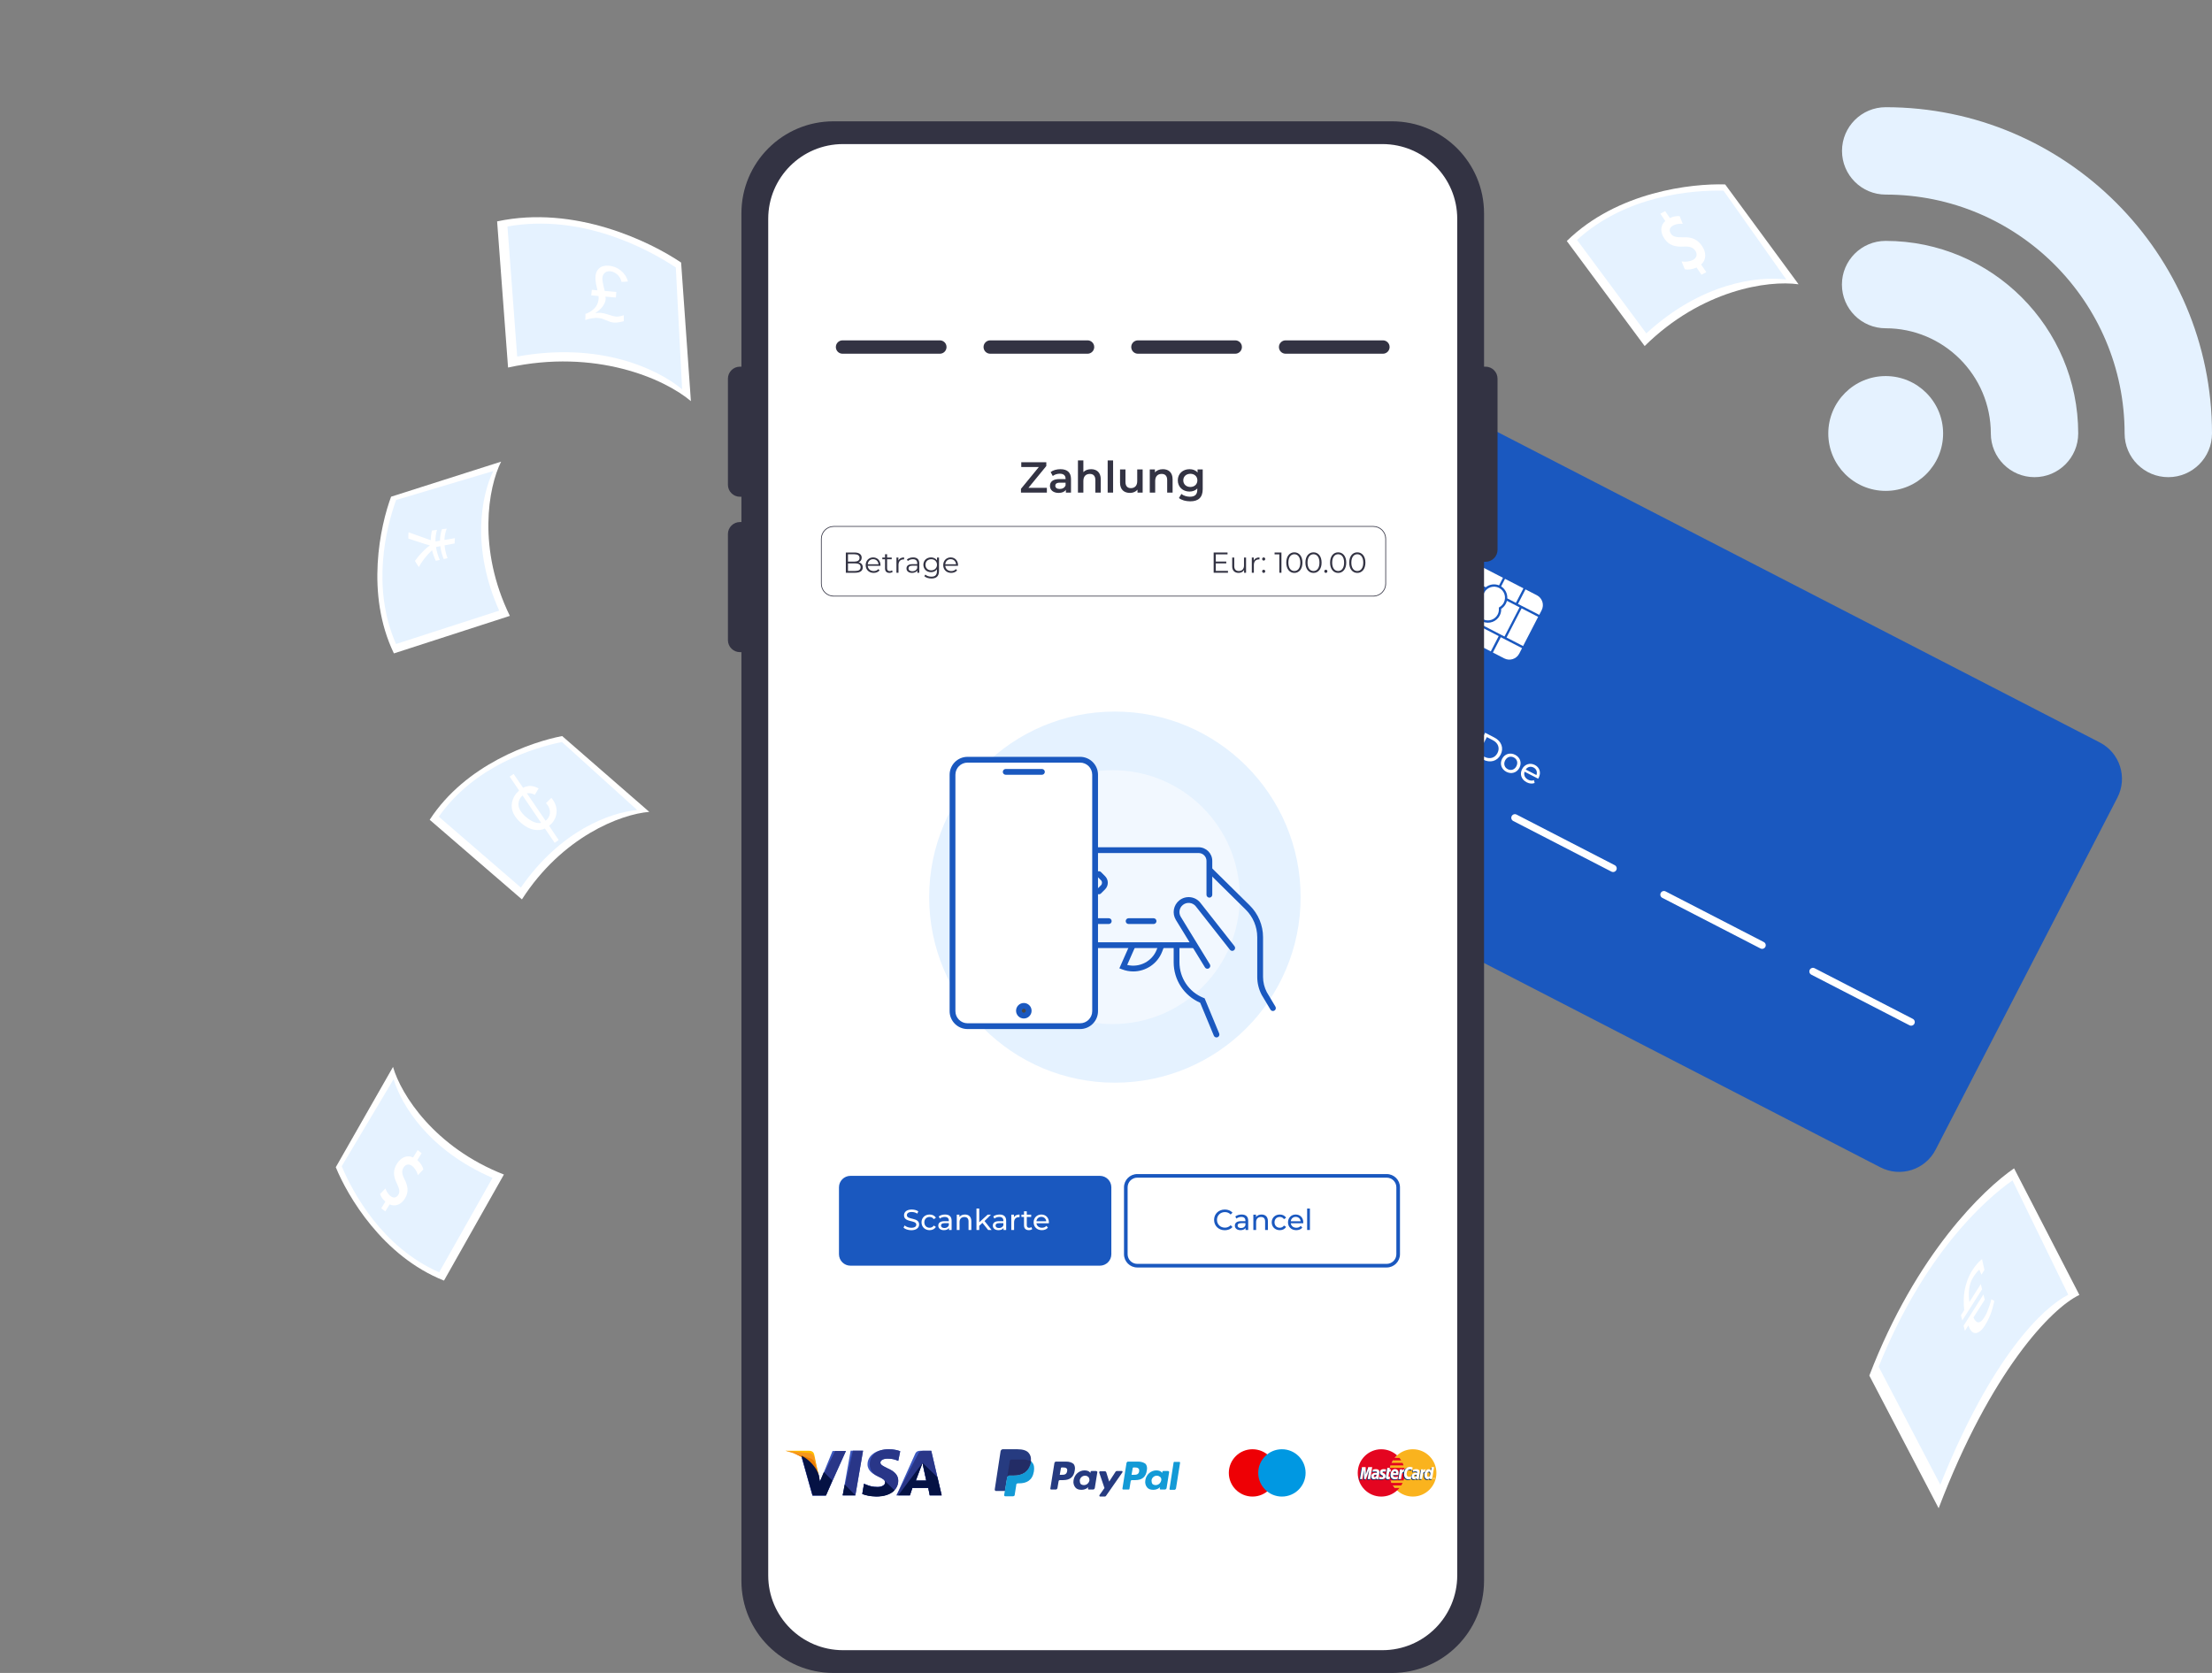 <svg width="784" height="593" viewBox="0 0 784 593" fill="none" xmlns="http://www.w3.org/2000/svg">
<rect x="0" y="0" width="784" height="593" fill="#808080" stroke="none"/>
<g clip-path="url(#clip0_2147_1211)">
<path d="M744.232 263.179L526.215 150.785C519.092 147.113 510.339 149.906 506.664 157.024L442.217 281.847C438.542 288.964 441.337 297.711 448.46 301.383L666.477 413.778C673.6 417.45 682.353 414.657 686.028 407.539L750.475 282.716C754.15 275.598 751.355 266.851 744.232 263.179Z" fill="#1A58BF"/>
<path d="M518.908 281.864C518.711 281.864 518.508 281.818 518.321 281.721L483.52 263.776C482.892 263.451 482.643 262.68 482.969 262.049C483.294 261.419 484.066 261.173 484.697 261.499L519.498 279.443C520.126 279.769 520.375 280.54 520.049 281.17C519.821 281.611 519.372 281.864 518.908 281.864Z" fill="white"/>
<path d="M571.729 309.101C571.532 309.101 571.329 309.054 571.142 308.957L536.341 291.012C535.713 290.687 535.464 289.916 535.79 289.286C536.115 288.656 536.887 288.41 537.518 288.735L572.319 306.68C572.947 307.005 573.196 307.776 572.87 308.406C572.642 308.847 572.193 309.101 571.729 309.101Z" fill="white"/>
<path d="M624.55 336.336C624.353 336.336 624.15 336.29 623.963 336.193L589.162 318.248C588.534 317.923 588.285 317.152 588.611 316.522C588.936 315.891 589.708 315.645 590.339 315.971L625.14 333.916C625.768 334.241 626.017 335.012 625.691 335.642C625.463 336.083 625.014 336.336 624.55 336.336Z" fill="white"/>
<path d="M677.371 363.57C677.174 363.57 676.971 363.524 676.784 363.427L641.983 345.482C641.355 345.157 641.106 344.386 641.432 343.755C641.757 343.125 642.529 342.879 643.16 343.205L677.961 361.149C678.589 361.475 678.838 362.246 678.512 362.876C678.284 363.317 677.835 363.57 677.371 363.57Z" fill="white"/>
<path d="M482.125 273.731L478.093 281.539L476.988 280.97L480.518 274.133L478.754 273.223L479.254 272.252L482.123 273.731H482.125Z" fill="white"/>
<path d="M485.794 284.28L485.294 285.251L479.68 282.356L480.072 281.598L484.838 280.171C486.079 279.794 486.489 279.384 486.742 278.892C487.158 278.088 486.842 277.304 485.748 276.741C484.909 276.308 484.092 276.226 483.312 276.559L482.892 275.508C483.881 275.073 485.143 275.173 486.361 275.8C487.991 276.641 488.606 278.019 487.917 279.356C487.524 280.114 486.95 280.68 485.366 281.149L481.79 282.215L485.797 284.282L485.794 284.28Z" fill="white"/>
<path d="M496.897 279.341L497.869 279.84L488.76 288.448L487.788 287.948L496.897 279.341Z" fill="white"/>
<path d="M502.137 292.708L501.637 293.679L496.023 290.784L496.415 290.026L501.181 288.599C502.422 288.222 502.832 287.812 503.086 287.321C503.501 286.516 503.185 285.732 502.091 285.169C501.253 284.736 500.435 284.654 499.655 284.987L499.235 283.937C500.224 283.501 501.486 283.601 502.704 284.229C504.334 285.069 504.949 286.447 504.26 287.784C503.867 288.543 503.293 289.109 501.709 289.577L498.133 290.643L502.14 292.71L502.137 292.708Z" fill="white"/>
<path d="M510.128 295.626L508.643 294.86L507.654 296.778L506.572 296.22L507.562 294.301L503.219 292.062L503.621 291.281L510.256 288.232L511.461 288.855L505.085 291.811L508.087 293.358L508.961 291.663L510.01 292.203L509.136 293.899L510.62 294.665L510.125 295.623L510.128 295.626Z" fill="white"/>
<path d="M526.579 208.169C527.886 207.124 529.696 206.822 531.314 207.485L532.698 204.803L525.351 201.014L522.692 206.163L526.579 208.166V208.169Z" fill="white"/>
<path d="M524.623 200.637L521.426 198.99C519.485 197.989 517.101 198.749 516.098 200.689L515.252 202.328L521.964 205.789L524.623 200.64V200.637Z" fill="white"/>
<path d="M523.177 213.866C523.571 213.103 524.146 212.496 524.822 212.065C524.784 211.266 524.943 210.444 525.338 209.68C525.512 209.345 525.722 209.042 525.958 208.768L522.315 206.891L518.352 214.563L522.723 216.817C522.556 215.844 522.687 214.809 523.174 213.864L523.177 213.866Z" fill="white"/>
<path d="M534.228 212.111L537.289 213.689L539.948 208.54L533.426 205.177L532.042 207.859C533.521 208.791 534.326 210.441 534.228 212.111Z" fill="white"/>
<path d="M538.581 215.28L534.095 212.967C534.008 213.318 533.885 213.664 533.711 213.999C533.316 214.763 532.742 215.37 532.065 215.8C532.103 216.599 531.944 217.422 531.549 218.185C530.419 220.373 527.812 221.3 525.574 220.38L525.048 221.397L531.57 224.761L531.934 224.948L533.239 225.622L538.579 215.28H538.581Z" fill="white"/>
<path d="M514.864 203.039L510.903 210.711L517.614 214.171L521.576 206.499L514.864 203.039Z" fill="white"/>
<path d="M525.579 219.481C527.486 220.465 529.84 219.714 530.824 217.808C531.137 217.204 531.283 216.525 531.25 215.841L531.226 215.367L531.626 215.111C532.203 214.742 532.672 214.227 532.985 213.625C533.97 211.719 533.218 209.368 531.311 208.384C529.404 207.4 527.05 208.151 526.066 210.057C525.753 210.661 525.607 211.34 525.64 212.024L525.663 212.498L525.263 212.754C524.687 213.123 524.217 213.638 523.905 214.24C522.92 216.146 523.671 218.498 525.579 219.481Z" fill="white"/>
<path d="M539.298 215.634L533.958 225.976L539.827 229.002L545.167 218.659L539.298 215.634Z" fill="white"/>
<path d="M529.119 231.296L533.141 233.371C535.082 234.373 537.466 233.612 538.469 231.673L539.461 229.751L531.924 225.865L529.119 231.299V231.296Z" fill="white"/>
<path d="M544.701 210.989L540.679 208.914L538.02 214.063L545.557 217.949L546.403 216.31C547.405 214.371 546.644 211.988 544.703 210.986L544.701 210.989Z" fill="white"/>
<path d="M510.538 211.456L508.167 216.046C507.164 217.985 507.926 220.368 509.866 221.37L513.063 223.017L517.247 214.914L510.535 211.453L510.538 211.456Z" fill="white"/>
<path d="M524.663 222.104L521.858 227.539L528.38 230.901L531.186 225.467L524.663 222.104Z" fill="white"/>
<path d="M523.043 217.906L517.975 215.293L513.791 223.396L521.139 227.184L524.846 220.007C524.023 219.489 523.407 218.751 523.041 217.908L523.043 217.906Z" fill="white"/>
<path d="M490.583 249.853L491.621 249.428C491.734 250.25 492.113 250.855 492.772 251.193C493.654 251.646 494.387 251.349 494.93 250.299L497.194 245.916L494.369 244.461L494.869 243.49L498.799 245.516L496.064 250.814C495.166 252.553 493.874 252.976 492.277 252.151C491.352 251.674 490.711 250.834 490.583 249.85V249.853Z" fill="white"/>
<path d="M497.871 251.18C498.781 249.418 500.732 248.841 502.506 249.758C504.28 250.673 504.931 252.592 504.021 254.352C503.111 256.111 501.165 256.706 499.391 255.791C497.617 254.877 496.961 252.943 497.871 251.18ZM502.939 253.793C503.59 252.533 503.162 251.28 502.024 250.693C500.886 250.107 499.607 250.478 498.955 251.739C498.304 252.999 498.737 254.267 499.876 254.854C501.014 255.44 502.288 255.053 502.939 253.793Z" fill="white"/>
<path d="M511.351 257.567L509.594 260.969L508.523 260.415L510.217 257.136C510.817 255.976 510.53 255.107 509.515 254.585C508.377 253.998 507.287 254.298 506.626 255.581L505.054 258.627L503.983 258.074L508.256 249.797L509.328 250.35L507.674 253.552C508.415 253.214 509.318 253.271 510.223 253.737C511.663 254.48 512.253 255.827 511.353 257.569L511.351 257.567Z" fill="white"/>
<path d="M518.952 261.486L517.196 264.888L516.124 264.334L517.818 261.055C518.418 259.895 518.131 259.027 517.116 258.504C515.978 257.917 514.888 258.217 514.227 259.5L512.655 262.546L511.584 261.993L514.637 256.081L515.665 256.611L515.204 257.502C515.95 257.123 516.888 257.169 517.826 257.653C519.267 258.396 519.857 259.744 518.957 261.486H518.952Z" fill="white"/>
<path d="M526.373 259.733L529.665 261.432C532.177 262.728 533.067 265.19 531.867 267.511C530.667 269.832 528.142 270.534 525.633 269.24L522.341 267.542L526.373 259.733ZM526.068 268.233C527.999 269.23 529.85 268.687 530.752 266.934C531.657 265.182 531.029 263.363 529.096 262.367L526.986 261.278L523.956 267.144L526.066 268.233H526.068Z" fill="white"/>
<path d="M532.388 268.976C533.298 267.214 535.249 266.637 537.023 267.554C538.797 268.471 539.448 270.388 538.538 272.147C537.628 273.907 535.682 274.502 533.908 273.587C532.134 272.673 531.477 270.738 532.388 268.976ZM537.456 271.589C538.107 270.329 537.679 269.076 536.541 268.489C535.402 267.903 534.123 268.274 533.472 269.534C532.821 270.795 533.254 272.063 534.392 272.65C535.531 273.236 536.805 272.849 537.456 271.589Z" fill="white"/>
<path d="M545.162 276.016L540.363 273.541C539.96 274.648 540.442 275.77 541.614 276.375C542.306 276.731 543.009 276.797 543.691 276.541L543.924 277.538C543.065 277.886 542.078 277.801 541.096 277.294C539.186 276.31 538.566 274.394 539.476 272.632C540.386 270.869 542.293 270.27 544.001 271.151C545.708 272.032 546.293 273.887 545.352 275.703C545.306 275.793 545.226 275.921 545.162 276.016ZM540.76 272.77L544.554 274.727C544.954 273.677 544.57 272.588 543.532 272.053C542.493 271.518 541.388 271.825 540.758 272.77H540.76Z" fill="white"/>
<path d="M526.507 129.97H525.989V75.626C525.989 57.606 511.371 42.999 493.339 42.999H295.432C277.399 42.999 262.781 57.606 262.781 75.626V129.97H262.263C259.91 129.97 258 131.876 258 134.23V171.823C258 174.175 259.907 176.083 262.263 176.083H262.781V185.049H262.263C259.91 185.049 258 186.955 258 189.309V226.902C258 229.254 259.907 231.163 262.263 231.163H262.781V560.374C262.781 578.393 277.399 593 295.432 593H493.339C511.371 593 525.989 578.393 525.989 560.374V199.136H526.507C528.86 199.136 530.77 197.23 530.77 194.876V134.227C530.77 131.876 528.863 129.967 526.507 129.967V129.97Z" fill="#333343"/>
<path d="M489.97 51.069H298.8C284.155 51.069 272.282 62.933 272.282 77.567V558.432C272.282 573.066 284.155 584.93 298.8 584.93H489.97C504.616 584.93 516.488 573.066 516.488 558.432V77.567C516.488 62.933 504.616 51.069 489.97 51.069Z" fill="white"/>
<path d="M395.154 383.776C431.509 383.776 460.981 354.327 460.981 317.999C460.981 281.672 431.509 252.222 395.154 252.222C358.799 252.222 329.328 281.672 329.328 317.999C329.328 354.327 358.799 383.776 395.154 383.776Z" fill="#E5F2FF"/>
<path d="M394.385 362.993C419.253 362.993 439.413 342.849 439.413 317.999C439.413 293.15 419.253 273.005 394.385 273.005C369.517 273.005 349.357 293.15 349.357 317.999C349.357 342.849 369.517 362.993 394.385 362.993Z" fill="#F2F8FF"/>
<path d="M428.64 318.179C428.074 318.179 427.615 317.72 427.615 317.154V305.15C427.615 303.618 426.366 302.371 424.833 302.371H388.914C388.348 302.371 387.889 301.912 387.889 301.346C387.889 300.78 388.348 300.321 388.914 300.321H424.833C427.497 300.321 429.666 302.489 429.666 305.15V317.154C429.666 317.72 429.207 318.179 428.64 318.179Z" fill="#1A58BF"/>
<path d="M423.005 336.047H388.912C388.345 336.047 387.886 335.588 387.886 335.022C387.886 334.456 388.345 333.998 388.912 333.998H423.005C423.572 333.998 424.031 334.456 424.031 335.022C424.031 335.588 423.572 336.047 423.005 336.047Z" fill="#1A58BF"/>
<path d="M427.94 343.379C427.594 343.379 427.258 343.205 427.064 342.89L416.765 326.067C415.366 323.779 415.896 320.8 418.001 319.137C419.116 318.256 420.506 317.864 421.918 318.031C423.328 318.197 424.59 318.904 425.466 320.021L437.544 335.389C437.892 335.835 437.815 336.478 437.369 336.828C436.923 337.179 436.28 337.1 435.929 336.657L423.851 321.289C423.313 320.603 422.539 320.17 421.675 320.067C420.808 319.965 419.955 320.206 419.27 320.746C417.978 321.766 417.652 323.595 418.511 324.998L428.809 341.821C429.104 342.303 428.953 342.936 428.471 343.23C428.304 343.333 428.12 343.381 427.938 343.381L427.94 343.379Z" fill="#1A58BF"/>
<path d="M451.17 358.362C450.821 358.362 450.48 358.183 450.288 357.862L447.201 352.69C446.158 350.718 445.606 348.497 445.606 346.268V332.176C445.606 328.544 444.122 324.998 441.538 322.444L428.269 309.346C427.866 308.949 427.861 308.301 428.261 307.896C428.658 307.494 429.307 307.489 429.712 307.886L442.981 320.984C445.955 323.92 447.66 327.998 447.66 332.174V346.266C447.66 348.153 448.124 350.036 449.003 351.707L452.051 356.81C452.341 357.296 452.182 357.924 451.695 358.213C451.531 358.311 451.349 358.359 451.17 358.359V358.362Z" fill="#1A58BF"/>
<path d="M431.165 367.73C430.763 367.73 430.381 367.492 430.217 367.097L425.384 355.442C419.657 352.947 415.984 347.357 415.984 341.083V335.23C415.984 334.664 416.443 334.205 417.009 334.205C417.576 334.205 418.035 334.664 418.035 335.23V341.083C418.035 346.663 421.38 351.62 426.556 353.71L426.953 353.871L432.111 366.314C432.329 366.836 432.081 367.436 431.555 367.653C431.427 367.707 431.294 367.733 431.163 367.733L431.165 367.73Z" fill="#1A58BF"/>
<path d="M401.648 344.339C400.348 344.339 399.028 344.106 397.743 343.617L396.736 343.233L400.345 335.071C400.574 334.553 401.179 334.318 401.699 334.548C402.217 334.776 402.45 335.381 402.222 335.901L399.512 342.029C403.822 343.099 408.37 340.809 409.998 336.562L410.649 334.863C410.851 334.336 411.443 334.069 411.974 334.274C412.502 334.477 412.766 335.068 412.564 335.599L411.913 337.297C410.241 341.657 406.067 344.342 401.65 344.342L401.648 344.339Z" fill="#1A58BF"/>
<path d="M389.483 317.003C389.222 317.003 388.958 316.903 388.758 316.704C388.358 316.304 388.358 315.656 388.758 315.254L390.222 313.791C390.711 313.302 390.711 312.502 390.222 312.013L388.758 310.55C388.358 310.151 388.358 309.503 388.758 309.101C389.158 308.701 389.806 308.701 390.209 309.101L391.673 310.563C392.962 311.852 392.962 313.95 391.673 315.238L390.209 316.701C390.009 316.901 389.748 317.001 389.483 317.001V317.003Z" fill="#1A58BF"/>
<path d="M392.978 327.529H388.914C388.348 327.529 387.889 327.071 387.889 326.505C387.889 325.939 388.348 325.48 388.914 325.48H392.978C393.544 325.48 394.003 325.939 394.003 326.505C394.003 327.071 393.544 327.529 392.978 327.529Z" fill="#1A58BF"/>
<path d="M408.862 327.529H400.012C399.446 327.529 398.987 327.071 398.987 326.505C398.987 325.939 399.446 325.48 400.012 325.48H408.862C409.428 325.48 409.887 325.939 409.887 326.505C409.887 327.071 409.428 327.529 408.862 327.529Z" fill="#1A58BF"/>
<path d="M382.821 269.294H342.925C339.986 269.294 337.603 271.675 337.603 274.612V358.419C337.603 361.356 339.986 363.737 342.925 363.737H382.821C385.76 363.737 388.143 361.356 388.143 358.419V274.612C388.143 271.675 385.76 269.294 382.821 269.294Z" fill="white"/>
<path d="M382.818 364.761H342.923C339.423 364.761 336.575 361.915 336.575 358.418V274.612C336.575 271.115 339.423 268.269 342.923 268.269H382.818C386.317 268.269 389.166 271.115 389.166 274.612V358.418C389.166 361.915 386.317 364.761 382.818 364.761ZM342.923 270.318C340.554 270.318 338.626 272.245 338.626 274.612V358.418C338.626 360.785 340.554 362.712 342.923 362.712H382.818C385.187 362.712 387.115 360.785 387.115 358.418V274.612C387.115 272.245 385.187 270.318 382.818 270.318H342.923Z" fill="#1A58BF"/>
<path d="M369.292 274.627H356.451C355.884 274.627 355.426 274.168 355.426 273.602C355.426 273.036 355.884 272.578 356.451 272.578H369.292C369.859 272.578 370.318 273.036 370.318 273.602C370.318 274.168 369.859 274.627 369.292 274.627Z" fill="#1A58BF"/>
<path d="M362.873 359.996C363.826 359.996 364.598 359.225 364.598 358.272C364.598 357.32 363.826 356.548 362.873 356.548C361.92 356.548 361.147 357.32 361.147 358.272C361.147 359.225 361.92 359.996 362.873 359.996Z" fill="#474747"/>
<path d="M362.873 361.021C361.355 361.021 360.122 359.789 360.122 358.272C360.122 356.756 361.355 355.523 362.873 355.523C364.391 355.523 365.624 356.756 365.624 358.272C365.624 359.789 364.391 361.021 362.873 361.021ZM362.873 357.573C362.488 357.573 362.173 357.885 362.173 358.272C362.173 358.659 362.486 358.971 362.873 358.971C363.26 358.971 363.573 358.659 363.573 358.272C363.573 357.885 363.26 357.573 362.873 357.573Z" fill="#1A58BF"/>
<path d="M333.109 125.382H298.621C297.311 125.382 296.252 124.321 296.252 123.012C296.252 121.703 297.313 120.643 298.621 120.643H333.109C334.419 120.643 335.478 121.703 335.478 123.012C335.478 124.321 334.417 125.382 333.109 125.382Z" fill="#333343"/>
<path d="M385.456 125.382H350.967C349.657 125.382 348.599 124.321 348.599 123.012C348.599 121.703 349.66 120.643 350.967 120.643H385.456C386.766 120.643 387.825 121.703 387.825 123.012C387.825 124.321 386.763 125.382 385.456 125.382Z" fill="#333343"/>
<path d="M437.803 125.382H403.314C402.004 125.382 400.946 124.321 400.946 123.012C400.946 121.703 402.007 120.643 403.314 120.643H437.803C439.113 120.643 440.172 121.703 440.172 123.012C440.172 124.321 439.11 125.382 437.803 125.382Z" fill="#333343"/>
<path d="M490.15 125.382H455.661C454.351 125.382 453.292 124.321 453.292 123.012C453.292 121.703 454.354 120.643 455.661 120.643H490.15C491.46 120.643 492.518 121.703 492.518 123.012C492.518 124.321 491.457 125.382 490.15 125.382Z" fill="#333343"/>
<path d="M371.043 172.92V174.61H361.86V173.273L368.198 165.542H361.968V163.851H370.843V165.188L364.506 172.92H371.043Z" fill="#333343"/>
<path d="M379.595 169.8V174.611H377.78V173.611C377.319 174.318 376.427 174.718 375.196 174.718C373.32 174.718 372.135 173.688 372.135 172.259C372.135 170.829 373.058 169.815 375.55 169.815H377.673V169.692C377.673 168.57 376.996 167.909 375.627 167.909C374.704 167.909 373.75 168.216 373.135 168.724L372.381 167.325C373.258 166.649 374.535 166.311 375.858 166.311C378.226 166.311 379.595 167.433 379.595 169.8ZM377.673 172.044V171.091H375.688C374.381 171.091 374.027 171.583 374.027 172.182C374.027 172.874 374.612 173.319 375.596 173.319C376.581 173.319 377.35 172.889 377.673 172.044Z" fill="#333343"/>
<path d="M390.147 169.907V174.61H388.225V170.153C388.225 168.693 387.502 167.986 386.271 167.986C384.902 167.986 383.979 168.816 383.979 170.46V174.61H382.057V163.206H383.979V167.356C384.61 166.679 385.579 166.31 386.717 166.31C388.686 166.31 390.147 167.432 390.147 169.907Z" fill="#333343"/>
<path d="M392.593 163.206H394.516V174.61H392.593V163.206Z" fill="#333343"/>
<path d="M404.991 166.402V174.61H403.161V173.565C402.545 174.318 401.576 174.718 400.515 174.718C398.408 174.718 396.977 173.565 396.977 171.09V166.402H398.9V170.829C398.9 172.32 399.607 173.027 400.822 173.027C402.161 173.027 403.068 172.197 403.068 170.552V166.402H404.991Z" fill="#333343"/>
<path d="M415.604 169.907V174.611H413.682V170.153C413.682 168.693 412.959 167.986 411.728 167.986C410.359 167.986 409.436 168.816 409.436 170.461V174.611H407.513V166.403H409.344V167.463C409.975 166.71 410.974 166.311 412.174 166.311C414.143 166.311 415.604 167.433 415.604 169.907Z" fill="#333343"/>
<path d="M426.279 166.403V173.366C426.279 176.347 424.726 177.7 421.849 177.7C420.311 177.7 418.788 177.3 417.85 176.532L418.712 175.087C419.434 175.686 420.603 176.071 421.742 176.071C423.557 176.071 424.357 175.241 424.357 173.581V173.15C423.68 173.888 422.711 174.242 421.603 174.242C419.25 174.242 417.45 172.643 417.45 170.261C417.45 167.878 419.25 166.311 421.603 166.311C422.757 166.311 423.772 166.679 424.449 167.494V166.403H426.279ZM424.387 170.261C424.387 168.877 423.341 167.94 421.896 167.94C420.45 167.94 419.388 168.877 419.388 170.261C419.388 171.644 420.434 172.612 421.896 172.612C423.357 172.612 424.387 171.659 424.387 170.261Z" fill="#333343"/>
<path d="M305.789 201.101C305.789 202.32 304.886 203.017 303.092 203.017H299.79V195.844H302.887C304.486 195.844 305.409 196.521 305.409 197.689C305.409 198.508 304.968 199.052 304.312 199.318C305.235 199.523 305.789 200.127 305.789 201.101ZM300.549 196.469V199.072H302.835C303.984 199.072 304.65 198.631 304.65 197.771C304.65 196.91 303.984 196.469 302.835 196.469H300.549ZM305.03 201.039C305.03 200.107 304.343 199.697 303.081 199.697H300.549V202.392H303.081C304.343 202.392 305.03 201.982 305.03 201.039Z" fill="#333343"/>
<path d="M312.065 200.548H307.553C307.635 201.675 308.496 202.423 309.675 202.423C310.332 202.423 310.916 202.187 311.326 201.716L311.736 202.187C311.254 202.761 310.506 203.068 309.655 203.068C307.973 203.068 306.824 201.921 306.824 200.322C306.824 198.724 307.942 197.586 309.46 197.586C310.978 197.586 312.075 198.703 312.075 200.322C312.075 200.384 312.065 200.466 312.065 200.548ZM307.553 200.005H311.377C311.285 198.949 310.516 198.211 309.46 198.211C308.404 198.211 307.645 198.949 307.553 200.005Z" fill="#333343"/>
<path d="M316.402 202.689C316.115 202.945 315.684 203.068 315.264 203.068C314.249 203.068 313.685 202.494 313.685 201.5V198.242H312.721V197.627H313.685V196.449H314.413V197.627H316.053V198.242H314.413V201.459C314.413 202.095 314.741 202.443 315.346 202.443C315.643 202.443 315.941 202.351 316.146 202.166L316.402 202.689Z" fill="#333343"/>
<path d="M320.442 197.586V198.293C320.381 198.293 320.319 198.283 320.268 198.283C319.14 198.283 318.453 199 318.453 200.271V203.017H317.725V197.627H318.422V198.683C318.761 197.966 319.448 197.586 320.442 197.586Z" fill="#333343"/>
<path d="M325.816 199.677V203.017H325.118V202.177C324.79 202.73 324.154 203.068 323.262 203.068C322.042 203.068 321.293 202.433 321.293 201.501C321.293 200.671 321.827 199.974 323.375 199.974H325.088V199.646C325.088 198.724 324.565 198.222 323.56 198.222C322.862 198.222 322.206 198.468 321.765 198.857L321.437 198.314C321.981 197.853 322.78 197.586 323.631 197.586C325.026 197.586 325.816 198.283 325.816 199.677ZM325.088 201.398V200.517H323.396C322.35 200.517 322.011 200.927 322.011 201.48C322.011 202.105 322.514 202.495 323.375 202.495C324.237 202.495 324.801 202.105 325.088 201.398Z" fill="#333343"/>
<path d="M332.809 197.627V202.361C332.809 204.216 331.897 205.056 330.112 205.056C329.128 205.056 328.164 204.759 327.6 204.226L327.969 203.673C328.482 204.134 329.261 204.411 330.092 204.411C331.456 204.411 332.081 203.786 332.081 202.454V201.767C331.63 202.454 330.861 202.812 329.979 202.812C328.441 202.812 327.272 201.736 327.272 200.189C327.272 198.642 328.441 197.586 329.979 197.586C330.882 197.586 331.661 197.955 332.112 198.662V197.627H332.809ZM332.102 200.189C332.102 199.021 331.24 198.222 330.051 198.222C328.861 198.222 328.01 199.021 328.01 200.189C328.01 201.357 328.861 202.167 330.051 202.167C331.24 202.167 332.102 201.357 332.102 200.189Z" fill="#333343"/>
<path d="M339.546 200.548H335.034C335.117 201.675 335.978 202.423 337.157 202.423C337.813 202.423 338.398 202.187 338.808 201.716L339.218 202.187C338.736 202.761 337.988 203.068 337.137 203.068C335.455 203.068 334.306 201.921 334.306 200.322C334.306 198.724 335.424 197.586 336.942 197.586C338.459 197.586 339.557 198.703 339.557 200.322C339.557 200.384 339.546 200.466 339.546 200.548ZM335.034 200.005H338.859C338.767 198.949 337.998 198.211 336.942 198.211C335.886 198.211 335.127 198.949 335.034 200.005Z" fill="#333343"/>
<path d="M435.232 202.361V203.017H430.156V195.844H435.078V196.5H430.914V199.051H434.626V199.697H430.914V202.361H435.232Z" fill="#333343"/>
<path d="M441.641 197.627V203.017H440.943V202.033C440.564 202.689 439.867 203.068 439.005 203.068C437.631 203.068 436.729 202.3 436.729 200.752V197.627H437.457V200.681C437.457 201.828 438.052 202.412 439.077 202.412C440.205 202.412 440.913 201.685 440.913 200.455V197.627H441.641Z" fill="#333343"/>
<path d="M446.399 197.586V198.293C446.337 198.293 446.276 198.283 446.224 198.283C445.096 198.283 444.409 199 444.409 200.271V203.017H443.681V197.627H444.378V198.682C444.717 197.965 445.404 197.586 446.399 197.586Z" fill="#333343"/>
<path d="M447.342 198.139C447.342 197.822 447.588 197.586 447.886 197.586C448.183 197.586 448.439 197.822 448.439 198.139C448.439 198.457 448.183 198.703 447.886 198.703C447.588 198.703 447.342 198.457 447.342 198.139ZM447.342 202.504C447.342 202.187 447.588 201.951 447.886 201.951C448.183 201.951 448.439 202.187 448.439 202.504C448.439 202.822 448.183 203.068 447.886 203.068C447.588 203.068 447.342 202.822 447.342 202.504Z" fill="#333343"/>
<path d="M454.182 195.847V203.019H453.443V196.502H451.751V195.847H454.182Z" fill="#333343"/>
<path d="M455.894 199.431C455.894 197.146 457.094 195.783 458.755 195.783C460.417 195.783 461.627 197.146 461.627 199.431C461.627 201.716 460.417 203.078 458.755 203.078C457.094 203.078 455.894 201.716 455.894 199.431ZM460.868 199.431C460.868 197.514 460.006 196.459 458.755 196.459C457.504 196.459 456.643 197.514 456.643 199.431C456.643 201.347 457.504 202.402 458.755 202.402C460.006 202.402 460.868 201.347 460.868 199.431Z" fill="#333343"/>
<path d="M462.683 199.431C462.683 197.146 463.883 195.783 465.544 195.783C467.205 195.783 468.415 197.146 468.415 199.431C468.415 201.716 467.205 203.078 465.544 203.078C463.883 203.078 462.683 201.716 462.683 199.431ZM467.656 199.431C467.656 197.514 466.795 196.459 465.544 196.459C464.293 196.459 463.431 197.514 463.431 199.431C463.431 201.347 464.293 202.402 465.544 202.402C466.795 202.402 467.656 201.347 467.656 199.431Z" fill="#333343"/>
<path d="M469.369 202.505C469.369 202.187 469.615 201.951 469.912 201.951C470.21 201.951 470.466 202.187 470.466 202.505C470.466 202.822 470.21 203.068 469.912 203.068C469.615 203.068 469.369 202.822 469.369 202.505Z" fill="#333343"/>
<path d="M471.42 199.431C471.42 197.146 472.619 195.783 474.281 195.783C475.942 195.783 477.152 197.146 477.152 199.431C477.152 201.716 475.942 203.078 474.281 203.078C472.619 203.078 471.42 201.716 471.42 199.431ZM476.393 199.431C476.393 197.514 475.532 196.459 474.281 196.459C473.03 196.459 472.168 197.514 472.168 199.431C472.168 201.347 473.03 202.402 474.281 202.402C475.532 202.402 476.393 201.347 476.393 199.431Z" fill="#333343"/>
<path d="M478.208 199.431C478.208 197.146 479.408 195.783 481.069 195.783C482.731 195.783 483.941 197.146 483.941 199.431C483.941 201.716 482.731 203.078 481.069 203.078C479.408 203.078 478.208 201.716 478.208 199.431ZM483.182 199.431C483.182 197.514 482.32 196.459 481.069 196.459C479.818 196.459 478.957 197.514 478.957 199.431C478.957 201.347 479.818 202.402 481.069 202.402C482.32 202.402 483.182 201.347 483.182 199.431Z" fill="#333343"/>
<path d="M486.735 211.435H295.501C293.006 211.435 290.976 209.406 290.976 206.913V190.99C290.976 188.497 293.006 186.468 295.501 186.468H486.735C489.229 186.468 491.26 188.497 491.26 190.99V206.913C491.26 209.406 489.229 211.435 486.735 211.435ZM295.501 186.727C293.147 186.727 291.232 188.641 291.232 190.992V206.916C291.232 209.268 293.147 211.181 295.501 211.181H486.735C489.088 211.181 491.003 209.268 491.003 206.916V190.992C491.003 188.641 489.088 186.727 486.735 186.727H295.501Z" fill="#333343"/>
<path d="M389.829 416.797H301.423C299.179 416.797 297.359 418.615 297.359 420.858V444.577C297.359 446.819 299.179 448.637 301.423 448.637H389.829C392.074 448.637 393.893 446.819 393.893 444.577V420.858C393.893 418.615 392.074 416.797 389.829 416.797Z" fill="#1A58BF"/>
<path d="M491.488 449.277H403.083C400.489 449.277 398.379 447.169 398.379 444.576V420.86C398.379 418.267 400.489 416.159 403.083 416.159H491.488C494.082 416.159 496.192 418.267 496.192 420.86V444.576C496.192 447.169 494.082 449.277 491.488 449.277ZM403.083 417.437C401.197 417.437 399.661 418.972 399.661 420.857V444.574C399.661 446.459 401.197 447.994 403.083 447.994H491.488C493.374 447.994 494.91 446.459 494.91 444.574V420.857C494.91 418.972 493.374 417.437 491.488 417.437H403.083Z" fill="#1A58BF"/>
<path d="M320.24 435.167L320.619 434.368C321.152 434.849 322.065 435.198 322.988 435.198C324.229 435.198 324.762 434.716 324.762 434.091C324.762 432.339 320.414 433.445 320.414 430.781C320.414 429.675 321.275 428.732 323.162 428.732C324.003 428.732 324.875 428.957 325.47 429.367L325.131 430.187C324.506 429.787 323.798 429.603 323.162 429.603C321.942 429.603 321.419 430.115 321.419 430.74C321.419 432.493 325.767 431.396 325.767 434.03C325.767 435.126 324.885 436.069 322.988 436.069C321.891 436.069 320.814 435.7 320.24 435.167Z" fill="white"/>
<path d="M326.618 433.272C326.618 431.653 327.818 430.505 329.489 430.505C330.464 430.505 331.274 430.904 331.704 431.663L330.956 432.144C330.607 431.612 330.074 431.366 329.479 431.366C328.413 431.366 327.613 432.114 327.613 433.272C327.613 434.429 328.413 435.188 329.479 435.188C330.074 435.188 330.607 434.942 330.956 434.409L331.704 434.88C331.274 435.639 330.464 436.048 329.489 436.048C327.818 436.048 326.618 434.891 326.618 433.272Z" fill="white"/>
<path d="M337.283 432.708V435.987H336.35V435.27C336.021 435.762 335.416 436.048 334.565 436.048C333.335 436.048 332.555 435.393 332.555 434.45C332.555 433.579 333.119 432.862 334.74 432.862H336.298V432.667C336.298 431.837 335.816 431.355 334.842 431.355C334.196 431.355 333.54 431.581 333.119 431.939L332.709 431.202C333.273 430.751 334.083 430.505 334.955 430.505C336.442 430.505 337.283 431.222 337.283 432.708ZM336.298 434.327V433.569H334.781C333.806 433.569 333.53 433.948 333.53 434.409C333.53 434.952 333.981 435.29 334.729 435.29C335.478 435.29 336.052 434.952 336.298 434.327Z" fill="white"/>
<path d="M344.266 432.862V435.987H343.282V432.974C343.282 431.909 342.749 431.386 341.815 431.386C340.769 431.386 340.093 432.011 340.093 433.19V435.987H339.108V430.556H340.052V431.376C340.451 430.823 341.149 430.505 342.01 430.505C343.333 430.505 344.266 431.263 344.266 432.862Z" fill="white"/>
<path d="M348.204 433.456L347.076 434.501V435.987H346.091V428.386H347.076V433.264L350.039 430.559H351.229L348.942 432.803L351.454 435.989H350.244L348.204 433.458V433.456Z" fill="white"/>
<path d="M356.613 432.708V435.987H355.679V435.27C355.351 435.762 354.746 436.048 353.895 436.048C352.665 436.048 351.885 435.393 351.885 434.45C351.885 433.579 352.449 432.862 354.069 432.862H355.628V432.667C355.628 431.837 355.146 431.355 354.172 431.355C353.526 431.355 352.87 431.581 352.449 431.939L352.039 431.202C352.603 430.751 353.413 430.505 354.285 430.505C355.772 430.505 356.613 431.222 356.613 432.708ZM355.628 434.327V433.569H354.11C353.136 433.569 352.859 433.948 352.859 434.409C352.859 434.952 353.311 435.29 354.059 435.29C354.808 435.29 355.382 434.952 355.628 434.327Z" fill="white"/>
<path d="M361.36 430.505V431.458C361.278 431.448 361.206 431.448 361.135 431.448C360.078 431.448 359.422 432.093 359.422 433.282V435.987H358.438V430.556H359.381V431.468C359.73 430.833 360.407 430.505 361.36 430.505Z" fill="white"/>
<path d="M365.852 435.667C365.554 435.923 365.103 436.046 364.662 436.046C363.565 436.046 362.94 435.441 362.94 434.345V431.363H362.017V430.553H362.94V429.365H363.924V430.553H365.483V431.363H363.924V434.304C363.924 434.888 364.232 435.216 364.775 435.216C365.062 435.216 365.339 435.123 365.544 434.96L365.852 435.667Z" fill="white"/>
<path d="M371.748 433.599H367.339C367.462 434.552 368.231 435.188 369.308 435.188C369.943 435.188 370.477 434.973 370.876 434.532L371.42 435.167C370.928 435.741 370.179 436.048 369.277 436.048C367.523 436.048 366.354 434.891 366.354 433.272C366.354 431.653 367.513 430.505 369.082 430.505C370.651 430.505 371.769 431.632 371.769 433.302C371.769 433.384 371.758 433.507 371.748 433.599ZM367.339 432.892H370.825C370.723 431.98 370.036 431.335 369.082 431.335C368.128 431.335 367.441 431.97 367.339 432.892Z" fill="white"/>
<path d="M430.309 432.401C430.309 430.28 431.93 428.732 434.114 428.732C435.221 428.732 436.185 429.112 436.841 429.849L436.175 430.495C435.621 429.911 434.944 429.644 434.155 429.644C432.535 429.644 431.335 430.813 431.335 432.401C431.335 433.989 432.535 435.157 434.155 435.157C434.944 435.157 435.621 434.881 436.175 434.296L436.841 434.942C436.185 435.68 435.221 436.069 434.103 436.069C431.93 436.069 430.309 434.522 430.309 432.401Z" fill="#1A58BF"/>
<path d="M442.399 432.708V435.987H441.466V435.27C441.138 435.762 440.533 436.048 439.682 436.048C438.451 436.048 437.672 435.393 437.672 434.45C437.672 433.579 438.236 432.862 439.856 432.862H441.415V432.667C441.415 431.837 440.933 431.355 439.959 431.355C439.313 431.355 438.657 431.581 438.236 431.939L437.826 431.202C438.39 430.751 439.2 430.505 440.072 430.505C441.559 430.505 442.399 431.222 442.399 432.708ZM441.415 434.327V433.569H439.897C438.923 433.569 438.646 433.948 438.646 434.409C438.646 434.952 439.098 435.29 439.846 435.29C440.595 435.29 441.169 434.952 441.415 434.327Z" fill="#1A58BF"/>
<path d="M449.383 432.862V435.987H448.398V432.974C448.398 431.909 447.865 431.386 446.932 431.386C445.886 431.386 445.209 432.011 445.209 433.19V435.987H444.225V430.556H445.168V431.376C445.568 430.823 446.265 430.505 447.127 430.505C448.449 430.505 449.383 431.263 449.383 432.862Z" fill="#1A58BF"/>
<path d="M450.736 433.272C450.736 431.653 451.936 430.505 453.608 430.505C454.582 430.505 455.392 430.904 455.823 431.663L455.074 432.144C454.725 431.612 454.192 431.366 453.597 431.366C452.531 431.366 451.731 432.114 451.731 433.272C451.731 434.429 452.531 435.188 453.597 435.188C454.192 435.188 454.725 434.942 455.074 434.409L455.823 434.88C455.392 435.639 454.582 436.048 453.608 436.048C451.936 436.048 450.736 434.891 450.736 433.272Z" fill="#1A58BF"/>
<path d="M461.903 433.599H457.494C457.617 434.552 458.386 435.188 459.463 435.188C460.099 435.188 460.632 434.973 461.032 434.532L461.575 435.167C461.083 435.741 460.334 436.048 459.432 436.048C457.679 436.048 456.51 434.891 456.51 433.272C456.51 431.653 457.668 430.505 459.237 430.505C460.806 430.505 461.924 431.632 461.924 433.302C461.924 433.384 461.914 433.507 461.903 433.599ZM457.494 432.892H460.98C460.878 431.98 460.191 431.335 459.237 431.335C458.284 431.335 457.596 431.97 457.494 432.892Z" fill="#1A58BF"/>
<path d="M463.288 428.384H464.272V435.984H463.288V428.384Z" fill="#1A58BF"/>
<path d="M298.682 530.04L301.494 514.229H305.891L303.166 530.04H298.682Z" fill="#3C58BF"/>
<path d="M298.682 530.04L302.287 514.229H305.891L303.166 530.04H298.682Z" fill="#293688"/>
<path d="M319.073 514.406C318.194 514.055 316.789 513.704 315.031 513.704C310.637 513.704 307.47 515.899 307.47 519.061C307.47 521.433 309.667 522.662 311.426 523.451C313.185 524.243 313.71 524.768 313.71 525.473C313.71 526.525 312.303 527.053 311.072 527.053C309.314 527.053 308.347 526.789 306.853 526.175L306.237 525.911L305.622 529.512C306.676 529.951 308.611 530.391 310.631 530.391C315.29 530.391 318.366 528.196 318.366 524.858C318.366 523.013 317.222 521.607 314.587 520.467C313.005 519.675 312.039 519.237 312.039 518.446C312.039 517.744 312.831 517.039 314.587 517.039C316.082 517.039 317.135 517.303 317.927 517.654L318.366 517.831L319.068 514.406H319.073Z" fill="#3C58BF"/>
<path d="M319.073 514.406C318.194 514.055 316.789 513.704 315.031 513.704C310.637 513.704 308.263 515.899 308.263 519.061C308.263 521.433 309.67 522.662 311.426 523.451C313.185 524.243 313.71 524.768 313.71 525.473C313.71 526.525 312.303 527.053 311.072 527.053C309.314 527.053 308.347 526.789 306.853 526.175L306.237 525.911L305.622 529.512C306.676 529.951 308.611 530.391 310.631 530.391C315.29 530.391 318.366 528.196 318.366 524.858C318.366 523.013 317.222 521.607 314.587 520.467C313.005 519.675 312.039 519.237 312.039 518.446C312.039 517.744 312.831 517.039 314.587 517.039C316.082 517.039 317.135 517.303 317.927 517.654L318.366 517.831L319.068 514.406H319.073Z" fill="#293688"/>
<path d="M326.634 514.229C325.58 514.229 324.788 514.317 324.349 515.372L317.758 530.04H322.504L323.383 527.404H329.008L329.536 530.04H333.755L330.064 514.232H326.636L326.634 514.229ZM324.611 524.768C324.875 523.977 326.37 520.114 326.37 520.114C326.37 520.114 326.721 519.148 326.985 518.533L327.249 520.027C327.249 520.027 328.128 523.979 328.303 524.858H324.611V524.771V524.768Z" fill="#3C58BF"/>
<path d="M327.687 514.229C326.633 514.229 325.841 514.317 325.403 515.372L317.756 530.04H322.501L323.38 527.404H329.005L329.533 530.04H333.753L330.061 514.232H327.687V514.229ZM324.611 524.768C324.962 523.89 326.369 520.114 326.369 520.114C326.369 520.114 326.721 519.148 326.985 518.533L327.249 520.027C327.249 520.027 328.128 523.979 328.302 524.858H324.611V524.771V524.768Z" fill="#293688"/>
<path d="M290.596 525.296L290.158 523.013C289.366 520.377 286.818 517.48 284.005 516.074L287.961 530.127H292.706L299.826 514.319H295.08L290.596 525.298V525.296Z" fill="#3C58BF"/>
<path d="M290.596 525.296L290.158 523.013C289.366 520.377 286.818 517.48 284.005 516.074L287.961 530.127H292.706L299.826 514.319H295.957L290.596 525.298V525.296Z" fill="#293688"/>
<path d="M278.378 514.229L279.17 514.406C284.795 515.723 288.663 519.061 290.158 523.014L288.576 515.549C288.312 514.496 287.523 514.232 286.554 514.232H278.378V514.229Z" fill="#FFBC00"/>
<path d="M278.378 514.229C284.003 515.546 288.661 518.971 290.156 522.924L288.661 516.689C288.397 515.636 287.518 515.021 286.551 515.021L278.376 514.229H278.378Z" fill="#F7981D"/>
<path d="M278.378 514.229C284.003 515.546 288.661 518.971 290.155 522.924L289.102 519.499C288.838 518.446 288.487 517.391 287.256 516.953L278.378 514.229Z" fill="#ED7C00"/>
<path d="M294.991 524.768L292.001 521.781L290.594 525.119L290.243 522.924C289.451 520.288 286.902 517.39 284.09 515.984L288.046 530.037H292.791L294.988 524.768H294.991Z" fill="#051244"/>
<path d="M303.166 530.04L299.387 526.174L298.682 530.04H303.166Z" fill="#051244"/>
<path d="M313.274 524.594C313.626 524.945 313.802 525.209 313.713 525.56C313.713 526.612 312.305 527.14 311.075 527.14C309.316 527.14 308.35 526.876 306.855 526.261L306.24 525.998L305.625 529.599C306.678 530.037 308.614 530.478 310.634 530.478C313.446 530.478 315.733 529.686 317.051 528.283L313.272 524.594H313.274Z" fill="#051244"/>
<path d="M318.371 530.04H322.501L323.38 527.404H329.005L329.533 530.04H333.753L332.258 523.628L326.985 518.533L327.249 519.939C327.249 519.939 328.128 523.892 328.302 524.77H324.611C324.962 523.892 326.369 520.116 326.369 520.116C326.369 520.116 326.721 519.15 326.985 518.535" fill="#051244"/>
<path d="M403.345 518.08H399.8C399.592 518.08 399.382 518.287 399.279 518.497L397.821 527.666C397.821 527.873 397.926 527.978 398.133 527.978H400.01C400.218 527.978 400.323 527.873 400.323 527.666L400.741 525.06C400.741 524.853 400.948 524.643 401.261 524.643H402.407C404.804 524.643 406.16 523.498 406.473 521.205C406.68 520.267 406.473 519.435 406.055 518.912C405.429 518.392 404.491 518.08 403.343 518.08M403.76 521.517C403.553 522.768 402.615 522.768 401.676 522.768H401.051L401.469 520.372C401.469 520.267 401.574 520.165 401.781 520.165H401.989C402.615 520.165 403.24 520.165 403.553 520.582C403.76 520.687 403.76 521 403.76 521.52" fill="#139AD6"/>
<path d="M377.799 518.08H374.253C374.045 518.08 373.835 518.287 373.733 518.497L372.274 527.666C372.274 527.873 372.379 527.978 372.587 527.978H374.256C374.463 527.978 374.673 527.771 374.776 527.56L375.194 525.06C375.194 524.853 375.402 524.643 375.714 524.643H376.86C379.257 524.643 380.613 523.498 380.926 521.205C381.134 520.267 380.926 519.435 380.508 518.912C379.883 518.392 379.05 518.08 377.796 518.08M378.214 521.517C378.006 522.768 377.068 522.768 376.13 522.768H375.609L376.027 520.372C376.027 520.267 376.132 520.165 376.34 520.165H376.547C377.173 520.165 377.799 520.165 378.111 520.582C378.216 520.687 378.319 521 378.216 521.52" fill="#263B80"/>
<path d="M388.54 521.412H386.871C386.766 521.412 386.558 521.517 386.558 521.62L386.453 522.14L386.348 521.932C385.93 521.412 385.202 521.202 384.367 521.202C382.49 521.202 380.821 522.66 380.508 524.64C380.301 525.683 380.613 526.62 381.134 527.245C381.654 527.87 382.385 528.078 383.323 528.078C384.887 528.078 385.72 527.14 385.72 527.14L385.615 527.66C385.615 527.868 385.72 527.973 385.928 527.973H387.492C387.699 527.973 387.909 527.765 388.012 527.555L388.95 521.72C388.845 521.615 388.638 521.407 388.532 521.407M386.135 524.742C385.928 525.68 385.197 526.41 384.154 526.41C383.633 526.41 383.215 526.203 383.008 525.993C382.8 525.68 382.695 525.262 382.695 524.742C382.8 523.805 383.633 523.075 384.572 523.075C385.092 523.075 385.405 523.282 385.718 523.492C386.03 523.805 386.135 524.325 386.135 524.742Z" fill="#263B80"/>
<path d="M413.982 521.412H412.313C412.207 521.412 412 521.517 412 521.62L411.895 522.14L411.79 521.932C411.372 521.412 410.644 521.202 409.808 521.202C407.931 521.202 406.262 522.66 405.95 524.64C405.742 525.683 406.055 526.62 406.575 527.245C407.096 527.87 407.826 528.078 408.765 528.078C410.328 528.078 411.162 527.14 411.162 527.14L411.056 527.66C411.056 527.868 411.162 527.973 411.369 527.973H412.933C413.141 527.973 413.351 527.765 413.453 527.555L414.392 521.72C414.287 521.615 414.184 521.407 413.974 521.407M411.577 524.742C411.369 525.68 410.639 526.41 409.595 526.41C409.075 526.41 408.657 526.203 408.449 525.993C408.242 525.68 408.136 525.262 408.136 524.742C408.242 523.805 409.075 523.075 410.013 523.075C410.533 523.075 410.846 523.282 411.159 523.492C411.577 523.805 411.679 524.325 411.577 524.742Z" fill="#139AD6"/>
<path d="M397.61 521.412H395.839C395.631 521.412 395.526 521.517 395.421 521.62L393.127 525.162L392.083 521.827C391.978 521.62 391.875 521.515 391.563 521.515H389.894C389.686 521.515 389.581 521.722 389.581 521.932L391.458 527.455L389.686 529.955C389.581 530.163 389.686 530.475 389.894 530.475H391.563C391.77 530.475 391.875 530.37 391.981 530.268L397.715 522.037C398.028 521.725 397.821 521.412 397.61 521.412Z" fill="#263B80"/>
<path d="M415.963 518.392L414.505 527.77C414.505 527.978 414.61 528.083 414.817 528.083H416.276C416.484 528.083 416.694 527.875 416.797 527.665L418.255 518.497C418.255 518.289 418.15 518.184 417.942 518.184H416.274C416.168 518.079 416.066 518.184 415.961 518.392" fill="#139AD6"/>
<path d="M364.557 514.954C363.827 514.122 362.473 513.704 360.594 513.704H355.38C355.067 513.704 354.754 514.017 354.649 514.329L352.565 527.978C352.565 528.291 352.772 528.498 352.983 528.498H356.215L357.048 523.393V523.6C357.154 523.287 357.466 522.975 357.779 522.975H359.343C362.368 522.975 364.66 521.725 365.391 518.287V517.974C365.32 517.974 365.32 517.974 365.391 517.974C365.496 516.619 365.285 515.787 364.557 514.952" fill="#263B80"/>
<path d="M365.288 517.975V518.287C364.557 521.83 362.263 522.975 359.24 522.975H357.677C357.364 522.975 357.051 523.288 356.946 523.6L355.903 529.956C355.903 530.163 356.008 530.373 356.32 530.373H359.033C359.346 530.373 359.658 530.166 359.658 529.853V529.748L360.179 526.518V526.31C360.179 525.998 360.491 525.79 360.804 525.79H361.222C363.829 525.79 365.914 524.748 366.437 521.622C366.644 520.372 366.542 519.227 365.916 518.497C365.811 518.29 365.603 518.08 365.291 517.977" fill="#139AD6"/>
<path d="M364.557 517.662C364.452 517.662 364.35 517.557 364.245 517.557C364.139 517.557 364.037 517.557 363.932 517.452C363.514 517.347 363.099 517.347 362.576 517.347H358.51C358.405 517.347 358.302 517.347 358.197 517.452C357.989 517.557 357.884 517.764 357.884 517.972L357.051 523.39V523.597C357.156 523.285 357.469 522.972 357.782 522.972H359.345C362.371 522.972 364.662 521.722 365.393 518.284C365.393 518.179 365.393 518.077 365.498 517.972C365.291 517.867 365.185 517.764 364.978 517.764C364.769 517.694 364.63 517.659 364.56 517.659" fill="#232C65"/>
<path d="M443.925 530.478C448.56 530.478 452.318 526.723 452.318 522.091C452.318 517.459 448.56 513.704 443.925 513.704C439.289 513.704 435.531 517.459 435.531 522.091C435.531 526.723 439.289 530.478 443.925 530.478Z" fill="#EE0005"/>
<path d="M454.351 530.478C458.986 530.478 462.744 526.723 462.744 522.091C462.744 517.459 458.986 513.704 454.351 513.704C449.715 513.704 445.958 517.459 445.958 522.091C445.958 526.723 449.715 530.478 454.351 530.478Z" fill="#0098E2"/>
<path fill-rule="evenodd" clip-rule="evenodd" d="M495.169 528.303C496.638 529.656 498.612 530.478 500.76 530.478C505.372 530.478 509.105 526.72 509.105 522.099C509.105 517.478 505.372 513.704 500.76 513.704C498.612 513.704 496.638 514.524 495.169 515.879C493.482 517.419 492.416 519.637 492.416 522.099C492.416 524.561 493.482 526.779 495.169 528.306V528.303Z" fill="#FAB31E"/>
<path fill-rule="evenodd" clip-rule="evenodd" d="M497.866 521.205C497.838 520.902 497.779 520.615 497.722 520.313H492.621C492.677 520.011 492.764 519.724 492.851 519.435H497.476C497.376 519.132 497.261 518.83 497.13 518.543H493.21C493.354 518.241 493.513 517.939 493.685 517.652H496.638C496.451 517.349 496.235 517.047 496.005 516.773H494.318C494.577 516.455 494.866 516.153 495.169 515.881C493.685 514.542 491.726 513.707 489.565 513.707C484.968 513.707 481.22 517.465 481.22 522.101C481.22 526.738 484.966 530.481 489.565 530.481C491.726 530.481 493.687 529.661 495.169 528.306C495.471 528.032 495.746 527.745 496.005 527.427H494.318C494.087 527.14 493.885 526.851 493.685 526.536H496.638C496.825 526.249 496.984 525.959 497.128 525.644H493.208C493.077 525.357 492.949 525.068 492.846 524.765H497.471C497.571 524.479 497.643 524.176 497.715 523.874C497.774 523.587 497.83 523.282 497.858 522.983C497.886 522.696 497.902 522.406 497.902 522.104C497.902 521.802 497.886 521.499 497.858 521.212L497.866 521.205Z" fill="#E40520"/>
<path fill-rule="evenodd" clip-rule="evenodd" d="M507.995 524.041C507.995 523.882 508.11 523.767 508.254 523.767C508.413 523.767 508.528 523.882 508.528 524.041C508.528 524.184 508.413 524.315 508.254 524.315C508.11 524.315 507.995 524.184 507.995 524.041ZM508.254 524.243C508.369 524.243 508.469 524.156 508.469 524.041C508.469 523.925 508.369 523.838 508.254 523.838C508.154 523.838 508.051 523.925 508.051 524.041C508.051 524.156 508.151 524.243 508.254 524.243ZM508.226 524.156H508.169V523.925H508.328C508.356 523.941 508.356 523.969 508.356 523.997C508.356 524.013 508.341 524.041 508.313 524.056L508.369 524.156H508.297L508.269 524.069H508.226V524.025H508.254C508.269 524.025 508.282 524.025 508.282 524.01C508.297 524.01 508.297 523.995 508.297 523.982C508.297 523.982 508.297 523.966 508.282 523.966C508.282 523.951 508.267 523.966 508.254 523.966H508.226V524.153V524.156Z" fill="white"/>
<path fill-rule="evenodd" clip-rule="evenodd" d="M492.331 524.517C492.057 524.589 491.857 524.632 491.654 524.632C491.221 524.632 490.962 524.358 490.962 523.869C490.962 523.769 490.977 523.667 490.99 523.551L491.047 523.221L491.09 522.947L491.48 520.585H492.344L492.244 521.102H492.792L492.662 521.966H492.113L491.882 523.377C491.867 523.449 491.867 523.493 491.867 523.521C491.867 523.708 491.954 523.779 492.169 523.779C492.269 523.779 492.357 523.764 492.444 523.751L492.328 524.515L492.331 524.517Z" fill="#06326E"/>
<path fill-rule="evenodd" clip-rule="evenodd" d="M495.128 524.489C494.81 524.576 494.523 524.62 494.205 524.62C493.226 524.62 492.664 524.102 492.664 523.08C492.664 521.886 493.328 521.021 494.249 521.021C494.984 521.021 495.459 521.51 495.459 522.273C495.459 522.532 495.43 522.778 495.359 523.124H493.556C493.541 523.183 493.541 523.211 493.541 523.239C493.541 523.641 493.815 523.844 494.333 523.844C494.664 523.844 494.954 523.772 495.269 523.628L495.125 524.492L495.128 524.489ZM494.595 522.429V522.258C494.595 521.971 494.436 521.812 494.161 521.812C493.874 521.812 493.672 522.027 493.585 522.432H494.592L494.595 522.429Z" fill="#06326E"/>
<path fill-rule="evenodd" clip-rule="evenodd" d="M485.414 524.561H484.522L485.04 521.292L483.874 524.561H483.253L483.181 521.307L482.633 524.561H481.753L482.458 520.313H483.771L483.799 522.934L484.679 520.313H486.119L485.414 524.561Z" fill="#06326E"/>
<path fill-rule="evenodd" clip-rule="evenodd" d="M487.591 523.018C487.504 523.003 487.475 523.003 487.419 523.003C486.901 523.003 486.64 523.205 486.64 523.52C486.64 523.736 486.77 523.882 486.97 523.882C487.404 523.882 487.575 523.52 487.591 523.018ZM488.311 524.558H487.532L487.547 524.199C487.345 524.473 487.07 524.617 486.596 524.617C486.163 524.617 485.789 524.227 485.789 523.666C485.789 523.508 485.817 523.364 485.86 523.221C486.004 522.688 486.537 522.357 487.36 522.342C487.46 522.342 487.619 522.342 487.763 522.357C487.791 522.242 487.791 522.199 487.791 522.127C487.791 521.896 487.604 521.825 487.186 521.825C486.927 521.825 486.637 521.868 486.437 521.94L486.306 521.968L486.25 521.983L486.381 521.205C486.799 521.074 487.101 521.018 487.432 521.018C488.211 521.018 488.629 521.379 488.629 522.04C488.629 522.211 488.644 522.342 488.586 522.716L488.383 523.953L488.355 524.168L488.339 524.34L488.324 524.455L488.309 524.555L488.311 524.558Z" fill="#06326E"/>
<path fill-rule="evenodd" clip-rule="evenodd" d="M499.478 521.133C499.737 521.133 499.968 521.205 500.286 521.364L500.445 520.441C500.358 520.398 500.33 520.398 500.214 520.354L499.853 520.254C499.737 520.226 499.594 520.211 499.435 520.211C498.989 520.211 498.73 520.226 498.455 520.383C498.312 520.482 498.125 520.613 497.922 520.844L497.807 520.815L496.884 521.464L496.928 521.105H495.976L495.415 524.561H496.323L496.653 522.703C496.653 522.703 496.784 522.445 496.84 522.358C497.012 522.142 497.158 522.142 497.345 522.142H497.417C497.389 522.345 497.374 522.56 497.374 522.806C497.374 523.928 498.007 524.635 498.989 524.635C499.235 524.635 499.45 524.607 499.781 524.52L499.94 523.541C499.653 523.7 499.391 523.772 499.176 523.772C498.643 523.772 498.325 523.37 498.325 522.734C498.325 521.799 498.802 521.136 499.478 521.136V521.133Z" fill="#06326E"/>
<path fill-rule="evenodd" clip-rule="evenodd" d="M507.131 520.313L506.928 521.523C506.713 521.192 506.454 521.033 506.108 521.033C505.631 521.033 505.185 521.307 504.911 521.825V521.81L504.334 521.464L504.39 521.105H503.424L502.875 524.561H503.77L504.072 522.704C504.072 522.704 504.303 522.445 504.36 522.358C504.503 522.186 504.647 522.155 504.762 522.143C504.662 522.429 504.603 522.775 504.603 523.165C504.603 524.028 505.049 524.604 505.713 524.604C506.044 524.604 506.303 524.489 506.549 524.215L506.505 524.561H507.356L508.049 520.313H507.126H507.131ZM506.021 523.741C505.718 523.741 505.559 523.51 505.559 523.065C505.559 522.388 505.846 521.899 506.264 521.899C506.582 521.899 506.741 522.145 506.741 522.575C506.741 523.267 506.454 523.741 506.021 523.741Z" fill="#06326E"/>
<path fill-rule="evenodd" clip-rule="evenodd" d="M501.858 523.018C501.77 523.003 501.742 523.003 501.686 523.003C501.168 523.003 500.906 523.205 500.906 523.52C500.906 523.736 501.037 523.882 501.237 523.882C501.67 523.882 501.842 523.52 501.858 523.018ZM502.578 524.558H501.786L501.814 524.199C501.611 524.473 501.34 524.617 500.863 524.617C500.417 524.617 500.027 524.243 500.027 523.666C500.027 522.847 500.647 522.342 501.627 522.342C501.727 522.342 501.886 522.342 502.016 522.357C502.045 522.242 502.06 522.199 502.06 522.127C502.06 521.896 501.873 521.825 501.44 521.825C501.194 521.825 500.891 521.868 500.691 521.94L500.576 521.968L500.517 521.983L500.647 521.205C501.065 521.074 501.368 521.018 501.699 521.018C502.478 521.018 502.88 521.379 502.88 522.04C502.88 522.211 502.909 522.342 502.837 522.716L502.65 523.953L502.621 524.168L502.593 524.34L502.578 524.455V524.555V524.558Z" fill="#06326E"/>
<path fill-rule="evenodd" clip-rule="evenodd" d="M490.198 521.837C490.37 521.837 490.616 521.853 490.875 521.894L491.006 521.087C490.747 521.059 490.401 521.015 490.198 521.015C489.19 521.015 488.857 521.563 488.857 522.196C488.857 522.614 489.044 522.916 489.534 523.146C489.893 523.318 489.952 523.349 489.952 523.508C489.952 523.723 489.765 523.854 489.419 523.854C489.144 523.854 488.885 523.81 488.598 523.71L488.498 524.502L488.514 524.517L488.685 524.545C488.742 524.561 488.816 524.573 488.916 524.589C489.132 524.604 489.319 524.617 489.434 524.617C490.442 524.617 490.859 524.228 490.859 523.464C490.859 522.988 490.629 522.701 490.183 522.498C489.793 522.327 489.749 522.296 489.749 522.14C489.749 521.983 489.921 521.837 490.195 521.837H490.198Z" fill="#06326E"/>
<path fill-rule="evenodd" clip-rule="evenodd" d="M500.688 520.167L500.529 521.089C500.212 520.931 499.981 520.859 499.722 520.859C499.045 520.859 498.568 521.522 498.568 522.457C498.568 523.106 498.886 523.495 499.419 523.495C499.635 523.495 499.894 523.423 500.183 523.28L500.024 524.245C499.694 524.333 499.476 524.376 499.232 524.376C498.253 524.376 497.648 523.672 497.648 522.532C497.648 521.02 498.484 519.955 499.681 519.955C499.84 519.955 499.983 519.97 500.099 519.998L500.458 520.085C500.573 520.129 500.601 520.142 500.688 520.172V520.167Z" fill="white"/>
<path fill-rule="evenodd" clip-rule="evenodd" d="M497.779 520.802H497.692C497.389 520.802 497.215 520.946 496.943 521.363L497.03 520.831H496.21L495.648 524.286H496.556C496.887 522.17 496.974 521.809 497.407 521.809H497.463C497.551 521.392 497.666 521.089 497.81 520.815L497.781 520.8L497.779 520.802Z" fill="white"/>
<path fill-rule="evenodd" clip-rule="evenodd" d="M492.562 524.243C492.318 524.33 492.116 524.358 491.913 524.358C491.452 524.358 491.193 524.099 491.193 523.595C491.193 523.508 491.208 523.392 491.221 523.292L491.28 522.947L491.324 522.672L491.713 520.311H492.605L492.505 520.828H492.967L492.852 521.678H492.39L492.147 523.118C492.131 523.177 492.131 523.218 492.131 523.262C492.131 523.433 492.218 523.508 492.434 523.508C492.534 523.508 492.621 523.508 492.68 523.479L492.564 524.243H492.562Z" fill="white"/>
<path fill-rule="evenodd" clip-rule="evenodd" d="M489.088 521.925C489.088 522.357 489.291 522.66 489.765 522.89C490.139 523.062 490.198 523.121 490.198 523.264C490.198 523.479 490.039 523.582 489.68 523.582C489.406 523.582 489.162 523.538 488.873 523.451L488.742 524.243L488.786 524.258L488.944 524.286C489.001 524.302 489.075 524.315 489.191 524.315C489.393 524.343 489.565 524.343 489.68 524.343C490.631 524.343 491.077 523.982 491.077 523.19C491.077 522.713 490.89 522.442 490.444 522.224C490.055 522.053 490.011 522.009 490.011 521.85C490.011 521.663 490.17 521.576 490.457 521.576C490.629 521.576 490.875 521.591 491.106 521.62L491.236 520.828C491.006 520.785 490.647 520.756 490.444 520.756C489.437 520.756 489.075 521.289 489.091 521.922L489.088 521.925Z" fill="white"/>
<path fill-rule="evenodd" clip-rule="evenodd" d="M507.592 524.286H506.741L506.785 523.956C506.539 524.215 506.28 524.33 505.949 524.33C505.285 524.33 504.854 523.769 504.854 522.906C504.854 521.753 505.531 520.774 506.323 520.774C506.685 520.774 506.944 520.933 507.187 521.251L507.39 520.042H508.285L507.592 524.289V524.286ZM506.267 523.479C506.685 523.479 506.972 522.99 506.972 522.314C506.972 521.868 506.813 521.637 506.498 521.637C506.095 521.637 505.79 522.114 505.79 522.79C505.79 523.251 505.949 523.482 506.267 523.482V523.479Z" fill="white"/>
<path fill-rule="evenodd" clip-rule="evenodd" d="M495.328 524.215C495.01 524.315 494.723 524.358 494.392 524.358C493.385 524.358 492.864 523.825 492.864 522.803C492.864 521.622 493.528 520.744 494.436 520.744C495.184 520.744 495.661 521.233 495.661 521.996C495.661 522.255 495.633 522.501 495.546 522.86H493.759C493.744 522.903 493.744 522.931 493.744 522.96C493.744 523.364 494.018 523.564 494.536 523.564C494.866 523.564 495.156 523.508 495.471 523.349L495.328 524.212V524.215ZM494.823 522.155V521.984C494.823 521.697 494.664 521.538 494.39 521.538C494.102 521.538 493.9 521.753 493.813 522.158H494.82L494.823 522.155Z" fill="white"/>
<path fill-rule="evenodd" clip-rule="evenodd" d="M485.645 524.286H484.753L485.271 521.018L484.104 524.286H483.484L483.412 521.046L482.864 524.286H482.028L482.733 520.039H484.03L484.074 522.675L484.938 520.039H486.35L485.645 524.286Z" fill="white"/>
<path fill-rule="evenodd" clip-rule="evenodd" d="M487.878 522.744C487.791 522.744 487.747 522.729 487.676 522.729C487.17 522.729 486.912 522.916 486.912 523.262C486.912 523.477 487.027 523.608 487.229 523.608C487.604 523.608 487.863 523.262 487.878 522.744ZM488.542 524.284H487.793L487.809 523.923C487.578 524.21 487.276 524.34 486.858 524.34C486.368 524.34 486.037 523.966 486.037 523.405C486.037 522.555 486.614 522.066 487.622 522.066C487.722 522.066 487.852 522.081 487.996 522.094C488.024 521.978 488.024 521.935 488.024 521.879C488.024 521.648 487.865 521.561 487.447 521.561C487.188 521.561 486.899 521.589 486.699 521.648L486.568 521.692L486.481 521.707L486.612 520.928C487.058 520.797 487.36 520.754 487.693 520.754C488.473 520.754 488.891 521.1 488.891 521.763C488.891 521.935 488.875 522.066 488.819 522.455L488.616 523.679L488.588 523.895L488.573 524.066L488.557 524.197L488.542 524.284Z" fill="white"/>
<path fill-rule="evenodd" clip-rule="evenodd" d="M502.145 522.744C502.045 522.744 502.001 522.729 501.942 522.729C501.424 522.729 501.163 522.916 501.163 523.262C501.163 523.477 501.294 523.608 501.493 523.608C501.852 523.608 502.127 523.262 502.142 522.744H502.145ZM502.809 524.284H502.06L502.075 523.923C501.845 524.21 501.542 524.34 501.124 524.34C500.635 524.34 500.304 523.966 500.304 523.405C500.304 522.555 500.881 522.066 501.888 522.066C501.988 522.066 502.119 522.081 502.25 522.094C502.278 521.978 502.293 521.935 502.293 521.879C502.293 521.648 502.134 521.561 501.717 521.561C501.458 521.561 501.155 521.589 500.953 521.648L500.837 521.692L500.75 521.707L500.881 520.928C501.327 520.797 501.629 520.754 501.963 520.754C502.742 520.754 503.144 521.1 503.144 521.763C503.144 521.935 503.144 522.066 503.073 522.455L502.886 523.679L502.857 523.895L502.829 524.066L502.814 524.197V524.284H502.809Z" fill="white"/>
<path fill-rule="evenodd" clip-rule="evenodd" d="M505.229 520.802H505.141C504.839 520.802 504.667 520.946 504.393 521.363L504.48 520.831H503.66L503.111 524.286H504.006C504.336 522.17 504.424 521.809 504.857 521.809H504.916C505.003 521.392 505.118 521.089 505.262 520.815L505.234 520.8L505.229 520.802Z" fill="white"/>
<path d="M582.92 122.661L555.318 85.428C573.295 67.839 599.661 65.017 611.452 65.371L637.469 100.771C626.594 99.242 603.053 102.771 582.92 122.661Z" fill="white"/>
<path d="M583.506 118.177L558.945 85.046C576.39 69.148 599.841 67.347 610.872 67.582L633.112 99.079C622.978 97.797 603.043 100.214 583.506 118.177Z" fill="#E5F2FF"/>
<path d="M603.061 97.38L601.317 94.824C599.961 95.472 598.322 95.697 597.14 95.464L596.012 92.683C597.239 92.858 598.79 92.786 600.064 92.111C601.377 91.413 601.721 90.118 600.858 88.852C600.048 87.666 598.794 87.286 596.761 87.401C593.878 87.564 591.6 87.052 589.92 84.6C588.37 82.332 588.433 79.922 590.224 78.331L588.463 75.744L590.175 74.832L591.849 77.283C593.205 76.635 594.369 76.556 595.324 76.619L596.417 79.344C595.715 79.319 594.386 79.201 592.963 79.962C591.501 80.738 591.628 81.966 592.237 82.863C592.976 83.945 594.14 84.154 596.53 84.106C599.625 83.968 601.642 84.836 603.244 87.184C604.775 89.427 604.896 92.058 602.915 93.759L604.772 96.475L603.06 97.387L603.061 97.38Z" fill="white"/>
<path d="M687.109 534.609L662.549 487.593C679.14 444.344 703.137 421.484 713.851 414.136L736.993 459.003C727.132 463.677 705.68 485.873 687.107 534.632L687.109 534.609Z" fill="white"/>
<path d="M687.701 526.283L665.847 484.442C681.927 444.545 703.264 425.483 713.287 418.397L733.057 458.935C723.867 463.533 705.709 481.321 687.701 526.283Z" fill="#E5F2FF"/>
<path d="M702.99 458.857L703.464 460.694L699.458 466.987C699.595 467.338 699.777 467.672 700.014 467.985C700.247 468.289 700.513 468.524 700.811 468.657C701.109 468.791 701.467 468.744 701.886 468.518C702.312 468.278 702.78 467.764 703.31 466.958C703.734 466.293 704.101 465.56 704.408 464.782C704.715 464.005 704.97 463.314 705.181 462.697C705.392 462.079 705.596 461.363 705.783 460.552L706.838 461.104L706.739 461.623C706.363 463.155 706.053 464.292 705.798 465.039C705.547 465.795 705.229 466.577 704.848 467.393C704.468 468.21 703.998 469.06 703.447 469.931C703.167 470.373 702.866 470.767 702.551 471.133C702.236 471.499 701.92 471.776 701.592 472.002C700.926 472.456 700.362 472.625 699.891 472.513C699.42 472.401 699.029 472.18 698.716 471.817C698.403 471.454 698.161 471.075 697.987 470.671C697.812 470.267 697.695 469.986 697.646 469.825L696.422 471.758L695.948 469.921L702.979 458.861L702.99 458.857ZM702.517 457.02L702.043 455.184L698.006 461.522C697.91 460.864 697.852 460.147 697.825 459.384C697.798 458.622 697.829 457.87 697.908 457.112C697.988 456.354 698.148 455.598 698.382 454.86C698.61 454.112 698.93 453.419 699.348 452.768C700.186 451.441 700.918 450.536 701.529 450.047L702.283 451.81L703.349 450.129L702.493 446.342L702.03 446.698C701.722 446.938 701.282 447.373 700.72 448.024C700.153 448.665 699.57 449.468 698.969 450.402C698.297 451.464 697.74 452.605 697.298 453.826C696.857 455.047 696.54 456.198 696.339 457.316C696.134 458.424 696.02 459.588 696.003 460.793C695.987 461.998 696.046 463.196 696.181 464.389L695.021 466.207L695.495 468.043L702.526 456.983L702.517 457.02Z" fill="white"/>
</g>
<g clip-path="url(#clip1_2147_1211)">
<path d="M768.514 169.137C759.966 169.137 753.028 162.199 753.028 153.651C753.028 106.975 715.055 68.972 668.349 68.972C659.801 68.972 652.863 62.034 652.863 53.486C652.863 44.937 659.801 37.999 668.349 37.999C732.121 37.999 784 89.878 784 153.651C784 162.199 777.062 169.137 768.514 169.137Z" fill="#E5F2FF"/>
<path d="M721.095 169.137C712.547 169.137 705.609 162.199 705.609 153.65C705.609 133.085 688.884 116.36 668.318 116.36C659.77 116.36 652.832 109.422 652.832 100.873C652.832 92.325 659.77 85.387 668.318 85.387C705.95 85.387 736.581 116.019 736.581 153.65C736.581 162.199 729.643 169.137 721.095 169.137Z" fill="#E5F2FF"/>
<path d="M668.349 174C679.587 174 688.698 164.889 688.698 153.651C688.698 142.412 679.587 133.302 668.349 133.302C657.111 133.302 648 142.412 648 153.651C648 164.889 657.111 174 668.349 174Z" fill="#E5F2FF"/>
</g>
<path d="M180.072 130.285L176.193 78.473C203.771 72.561 230.446 85.662 241.407 93.063L244.877 142.186C235.484 134.23 211.048 123.483 180.062 130.283L180.072 130.285Z" fill="white"/>
<path d="M183.31 126.388L179.858 80.281C205.911 75.648 229.211 87.986 239.531 94.806L241.762 137.973C232.926 130.695 212.582 121.052 183.31 126.388Z" fill="#E5F2FF"/>
<path d="M214.334 103.134C215.701 103.257 217.069 103.369 218.436 103.491C218.408 104.154 218.361 104.814 218.285 105.46C217.047 105.357 215.81 105.244 214.562 105.14C214.674 105.541 214.706 105.94 214.638 106.324C214.515 107.084 214.156 107.87 213.573 108.663C212.979 109.464 212.105 110.244 210.941 111.001C211.717 110.884 212.389 110.852 212.968 110.898C213.706 110.967 214.498 111.146 215.355 111.435C216.76 111.916 217.733 112.172 218.281 112.223C218.94 112.28 219.893 112.129 221.101 111.752C221.117 112.462 221.113 113.169 221.081 113.862C220.125 114.104 219.376 114.246 218.882 114.304C218.38 114.351 217.911 114.372 217.463 114.326C217.085 114.29 216.722 114.216 216.361 114.122C216.138 114.058 215.632 113.862 214.832 113.53C214.032 113.199 213.507 112.99 213.265 112.914C212.876 112.815 212.462 112.744 212.043 112.702C211.394 112.646 210.662 112.678 209.842 112.82C209.012 112.959 208.214 113.164 207.434 113.442C207.489 112.733 207.504 112.017 207.503 111.279C208.546 110.929 209.53 110.357 210.393 109.585C211.266 108.815 211.85 107.81 212.084 106.571C212.184 106.04 212.205 105.487 212.128 104.92C211.27 104.843 210.412 104.766 209.552 104.699C209.649 104.046 209.716 103.389 209.754 102.727C210.423 102.786 211.091 102.845 211.76 102.904C211.528 101.878 211.345 101.134 211.253 100.665C211.161 100.196 211.107 99.743 211.071 99.303C210.936 97.423 211.316 96.024 212.363 95.098C213.21 94.364 214.338 94.056 215.825 94.186C217.341 94.321 218.746 94.873 219.976 95.844C221.205 96.826 222.115 98.123 222.558 99.766C221.811 99.827 221.055 99.877 220.298 99.936C220.057 98.839 219.52 97.96 218.762 97.281C218.003 96.603 217.17 96.226 216.29 96.156C215.352 96.077 214.648 96.327 214.135 96.918C213.623 97.509 213.432 98.249 213.509 99.16C213.604 100.155 213.912 101.484 214.325 103.123L214.334 103.134Z" fill="white"/>
<path d="M184.985 318.803L152.297 290.584C165.054 270.925 188.456 262.977 199.248 260.9L230.124 287.779C219.921 288.609 199.24 296.617 184.985 318.803Z" fill="white"/>
<path d="M184.609 314.602L155.523 289.486C168.147 271.475 189.098 265.054 199.177 263.013L225.824 287.12C216.349 288.017 198.717 294.285 184.619 314.603L184.609 314.602Z" fill="#E5F2FF"/>
<path d="M180.701 218.309L139.611 231.606C129.433 210.491 134.784 186.375 138.611 176.066L177.611 163.631C173.026 172.787 169.135 194.622 180.709 218.32L180.701 218.309Z" fill="white"/>
<path d="M176.922 216.453L140.357 228.279C131.509 208.151 136.9 186.902 140.389 177.23L174.82 166.967C170.677 175.532 166.874 193.852 176.922 216.453Z" fill="#E5F2FF"/>
<path d="M161.16 192.639C159.955 192.854 158.749 193.079 157.574 193.299C157.697 194.783 158.045 196.321 158.625 197.863C158.165 197.967 157.716 198.062 157.266 198.167C156.635 196.627 156.238 195.082 156.065 193.591C155.545 193.685 155.034 193.791 154.535 193.889C154.755 195.398 155.213 196.942 155.885 198.477C155.413 198.589 154.943 198.691 154.473 198.793C153.871 197.541 153.424 196.261 153.134 195.015C151.027 197.017 149.457 199.079 148.455 200.993C147.943 200.29 147.474 199.563 147.067 198.835C148.056 197.415 149.346 195.949 150.894 194.511C151.421 194.023 151.932 193.644 152.371 193.345C151.97 193.255 151.35 193.072 150.502 192.794C148.563 192.163 146.637 191.523 144.728 190.895C144.7 190.133 144.729 189.389 144.815 188.674C147.398 189.594 150.028 190.54 152.687 191.491C152.684 190.288 152.824 189.136 153.106 188.056C153.695 187.971 154.292 187.898 154.891 187.815C154.499 189.092 154.312 190.489 154.349 191.94C154.878 191.847 155.409 191.744 155.949 191.652C155.961 190.209 156.195 188.838 156.633 187.589C157.199 187.521 157.775 187.455 158.343 187.378C157.858 188.6 157.576 189.953 157.516 191.38C158.75 191.169 159.993 190.969 161.247 190.761C161.167 191.366 161.136 191.988 161.143 192.616L161.16 192.639Z" fill="white"/>
<path d="M178.599 416.329L157.364 453.927C135.568 445.281 123.184 423.909 119.013 413.736L139.298 378.18C142.122 388.022 154.043 406.727 178.599 416.329Z" fill="white"/>
<path d="M174.561 417.518L155.658 450.984C135.516 442.159 125.098 422.869 121.117 413.391L139.502 382.527C142.252 391.64 151.857 407.696 174.559 417.528L174.561 417.518Z" fill="#E5F2FF"/>
<path d="M149.446 408.753L147.929 411.207C148.997 412.114 149.803 413.426 150.054 414.525L148.117 416.542C147.796 415.433 147.16 414.136 146.09 413.309C144.994 412.449 143.761 412.65 143.013 413.874C142.308 415.012 142.463 416.218 143.323 417.913C144.556 420.3 144.985 422.446 143.534 424.799C142.19 426.975 140.111 427.829 138.083 426.921L136.552 429.403L135.129 428.292L136.581 425.939C135.512 425.032 135.009 424.068 134.698 423.233L136.607 421.272C136.851 421.875 137.252 423.057 138.439 423.981C139.652 424.93 140.647 424.36 141.179 423.498C141.819 422.461 141.553 421.391 140.61 419.37C139.326 416.783 139.296 414.737 140.692 412.487C142.022 410.339 144.217 409.24 146.409 410.273L148.021 407.662L149.443 408.773L149.446 408.753Z" fill="white"/>
<path d="M186.724 281.17L193.355 290.91C193.626 290.718 193.859 290.51 194.032 290.303C194.685 289.511 194.98 288.614 194.909 287.593C194.849 286.573 194.376 285.603 193.514 284.666L195.427 282.817C196.622 284.228 197.238 285.735 197.272 287.337C197.307 288.94 196.79 290.379 195.741 291.659C195.433 292.028 195.058 292.376 194.615 292.705L198.008 297.768L196.59 298.741L193.134 293.688C191.994 294.216 190.709 294.359 189.271 294.105C187.843 293.852 186.385 293.12 184.926 291.913C183.576 290.792 182.598 289.616 181.994 288.374C181.39 287.131 181.215 285.862 181.457 284.573C181.699 283.285 182.206 282.187 182.959 281.268C183.181 280.998 183.527 280.645 183.986 280.208L180.643 275.283L182.039 274.328L185.393 279.244C186.344 278.758 187.255 278.55 188.137 278.6C189.019 278.65 189.947 278.94 190.9 279.465L189.565 281.714C188.548 281.209 187.603 281.038 186.71 281.199L186.724 281.17ZM185.204 281.945C184.979 282.165 184.81 282.352 184.699 282.487C184.182 283.108 183.872 283.83 183.769 284.664C183.667 285.488 183.863 286.346 184.371 287.21C184.868 288.083 185.605 288.91 186.559 289.699C187.514 290.487 188.503 291.11 189.395 291.434C190.287 291.759 191.084 291.837 191.787 291.668L185.194 281.944L185.204 281.945Z" fill="white"/>
<defs>
<clipPath id="clip0_2147_1211">
<rect width="494.068" height="550" fill="white" transform="translate(258 42.999)"/>
</clipPath>
<clipPath id="clip1_2147_1211">
<rect width="136" height="136" fill="white" transform="translate(648 37.999)"/>
</clipPath>
</defs>
</svg>
